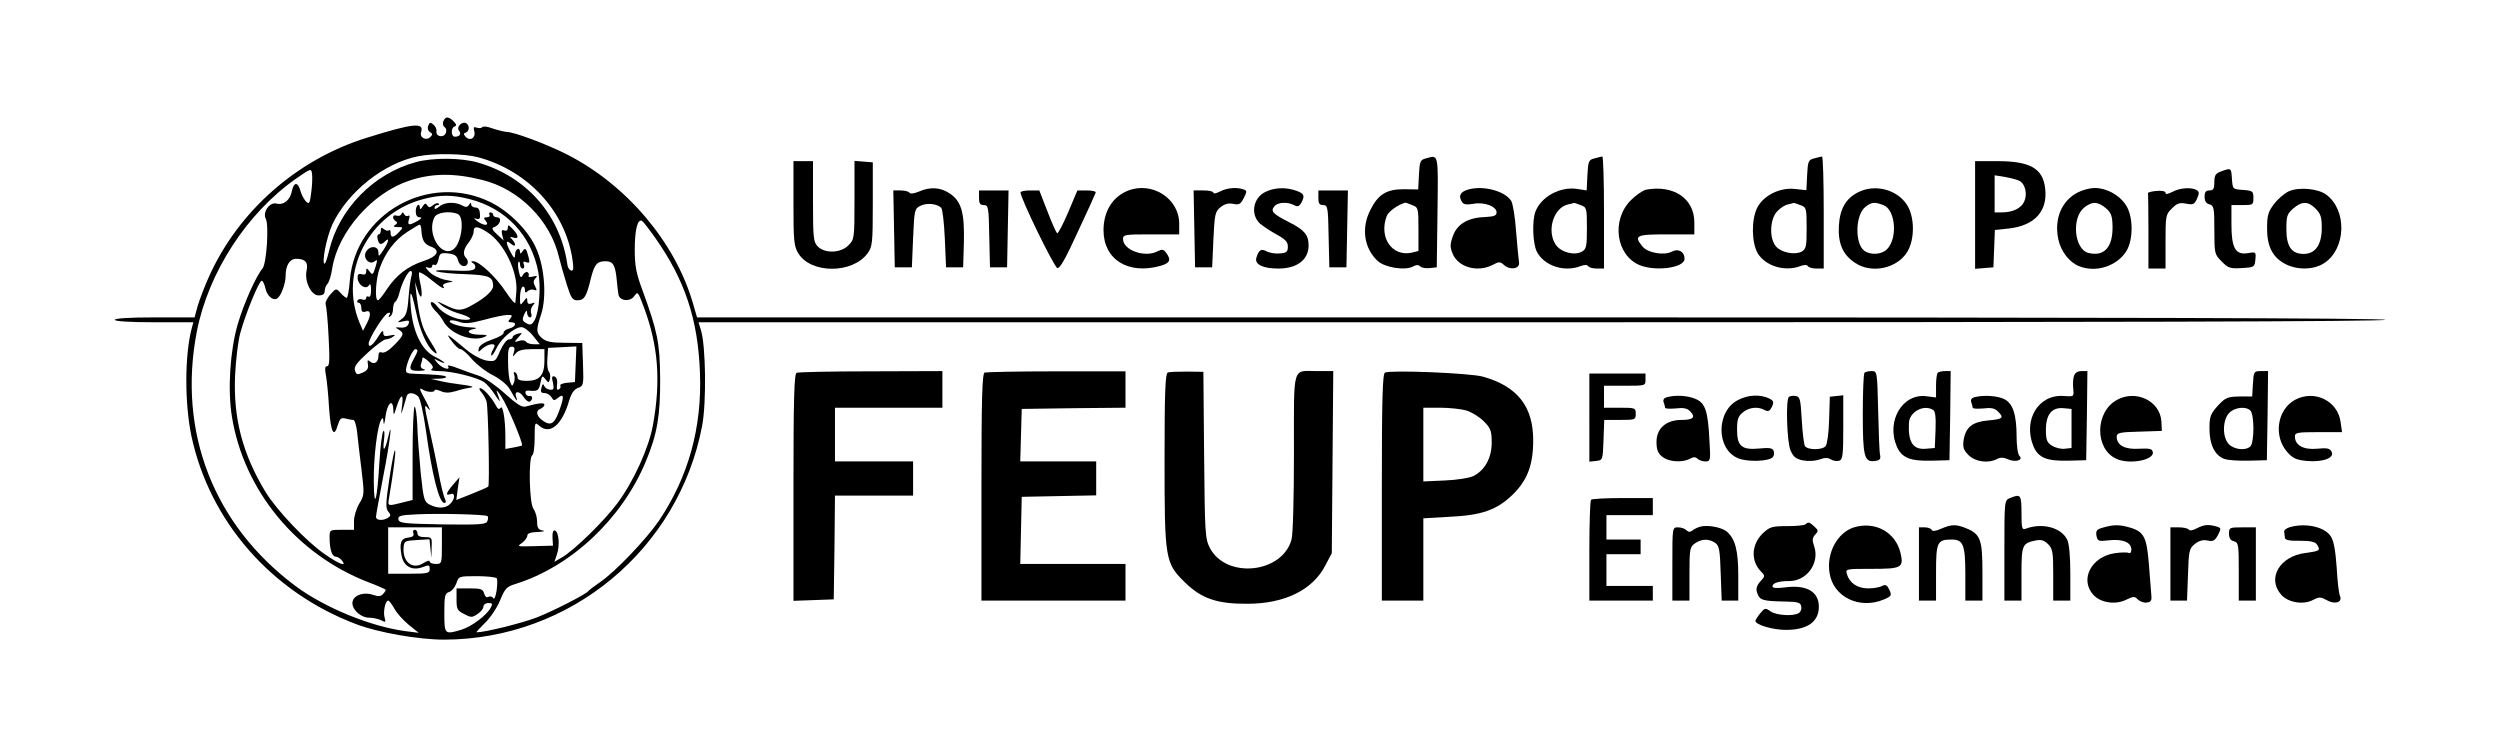 <?xml version="1.0" standalone="no"?>
<!DOCTYPE svg PUBLIC "-//W3C//DTD SVG 20010904//EN"
 "http://www.w3.org/TR/2001/REC-SVG-20010904/DTD/svg10.dtd">
<svg version="1.0" xmlns="http://www.w3.org/2000/svg"
 width="1024pt" height="309pt" viewBox="0 0 1024 309"
 preserveAspectRatio="xMidYMid meet">
<g transform="translate(0,309) scale(0.1,-0.1)"
fill="#000000" stroke="none">
<path d="M1816 2593 c-4 -9 -1 -20 5 -24 7 -4 9 -15 5 -24 -8 -21 -42 -15 -38
7 1 8 -4 21 -13 28 -12 10 -16 9 -21 -5 -4 -10 -1 -21 7 -26 11 -6 11 -11 2
-20 -17 -17 -46 -3 -38 20 13 41 -33 36 -225 -24 -284 -89 -523 -299 -644
-568 -18 -40 -38 -93 -46 -119 l-13 -48 -163 0 c-103 0 -164 -4 -164 -10 0 -6
60 -10 161 -10 l161 0 -6 -22 c-30 -111 -30 -309 -2 -444 75 -350 328 -640
676 -771 89 -34 255 -63 359 -63 517 1 961 370 1057 876 18 96 15 328 -5 392
l-10 32 3455 0 c2296 0 3454 3 3454 10 0 7 -1159 10 -3457 10 l-3458 0 -18 62
c-73 247 -270 480 -512 604 -82 42 -219 94 -252 94 -10 1 -35 7 -56 14 -20 8
-40 10 -42 5 -3 -4 -13 -5 -22 -2 -13 5 -15 2 -10 -16 6 -26 -18 -41 -36 -21
-9 10 -9 14 1 17 15 6 16 29 2 38 -17 10 -42 -15 -30 -30 11 -13 3 -25 -17
-25 -16 0 -17 37 -1 42 9 3 8 9 -4 21 -21 21 -34 21 -42 0z m142 -147 c205
-55 358 -221 387 -420 5 -36 4 -47 -6 -44 -7 2 -14 13 -15 24 -29 203 -167
361 -366 418 -68 20 -185 21 -254 2 -173 -46 -316 -192 -356 -363 -7 -29 -15
-53 -18 -53 -14 0 8 110 31 160 63 134 211 252 352 280 67 13 188 11 245 -4z
m-683 -143 c-6 -47 -8 -51 -22 -38 -8 9 -18 27 -22 42 -10 38 -27 39 -35 2 -7
-38 -33 -60 -63 -53 -29 8 -59 -36 -44 -63 13 -26 3 -184 -14 -203 -26 -31
-76 -142 -101 -227 -32 -110 -42 -269 -24 -380 49 -303 266 -566 562 -679 37
-14 68 -28 68 -30 0 -3 -5 -11 -12 -18 -9 -9 -19 -10 -38 -3 -36 13 -77 2 -85
-24 -10 -29 30 -69 67 -69 16 0 38 -5 50 -11 17 -9 19 -8 14 9 -8 23 2 72 14
72 4 0 15 -15 25 -32 9 -18 36 -48 59 -67 l41 -33 -55 7 c-143 19 -332 97
-450 185 -335 250 -483 631 -404 1041 47 243 206 488 409 629 58 40 60 41 63
19 2 -12 1 -47 -3 -76z m700 50 c152 -37 281 -168 315 -318 7 -27 21 -78 32
-112 17 -54 23 -63 43 -63 28 0 37 15 54 85 15 62 26 75 61 75 31 0 40 -15 46
-75 2 -22 5 -49 7 -60 3 -27 46 -33 64 -9 16 22 15 22 42 -49 57 -155 68 -296
36 -475 -16 -94 -79 -233 -146 -323 -54 -73 -176 -192 -227 -222 l-31 -18 10
30 c13 36 8 93 -8 98 -7 3 -11 -8 -10 -29 l2 -33 -75 -2 c-71 -2 -74 -2 -52
13 12 9 22 23 22 30 0 10 14 14 43 15 23 1 32 4 20 6 -18 3 -23 11 -23 37 0
18 -7 41 -15 52 -17 22 -21 209 -5 219 6 3 10 36 10 72 0 63 1 65 18 50 44
-40 94 2 123 101 9 30 20 47 36 53 23 8 24 12 21 96 l-3 88 -72 1 c-56 0 -77
5 -93 19 -24 22 -25 32 -4 96 24 72 15 195 -20 272 -31 72 -111 152 -187 189
-250 123 -553 -45 -576 -320 -3 -40 -9 -72 -13 -72 -4 0 -15 9 -25 20 -18 20
-18 20 -42 -6 -13 -15 -22 -33 -19 -41 3 -8 9 -68 12 -134 5 -92 4 -119 -6
-119 -9 0 -10 -10 -5 -37 4 -21 10 -82 13 -136 7 -99 20 -123 36 -67 8 25 13
30 30 26 12 -3 26 -6 33 -6 6 0 13 -23 16 -52 3 -29 11 -99 18 -154 12 -98 11
-103 -9 -136 -12 -20 -22 -52 -22 -72 l0 -36 -50 0 c-50 0 -50 0 -50 -32 0
-47 10 -78 25 -78 7 0 18 -7 25 -15 23 -28 -9 -17 -68 24 -74 50 -198 180
-245 257 -94 156 -132 302 -124 478 3 61 12 138 21 171 21 78 77 215 88 215 5
0 11 -14 15 -30 6 -32 32 -54 49 -42 16 11 34 61 34 93 0 42 17 69 43 69 37 0
50 -14 43 -47 -10 -44 18 -103 49 -103 17 0 25 5 25 18 0 10 5 23 11 29 7 7
16 36 20 65 24 149 164 308 315 358 93 31 184 32 299 3z m-50 -79 c148 -38
252 -149 280 -299 11 -62 4 -160 -15 -196 -12 -21 -18 -23 -39 -10 -12 8 -12
14 -4 33 9 18 12 19 12 6 1 -10 6 -18 12 -18 6 0 8 7 5 16 -4 9 -1 24 6 32 11
13 10 15 -4 9 -13 -4 -18 -1 -18 11 -1 15 -2 15 -15 -2 -14 -19 -15 -18 -15
16 0 20 5 40 10 43 6 3 10 -2 10 -11 0 -13 3 -15 11 -7 6 6 18 9 26 6 13 -5
13 -2 5 14 -8 15 -8 23 1 33 10 10 8 12 -11 7 -12 -3 -20 -1 -17 3 3 5 1 11
-4 15 -5 3 -14 -2 -19 -11 -8 -15 -11 -12 -17 15 -4 18 -4 35 -1 38 3 4 6 -1
6 -10 0 -9 5 -17 11 -17 6 0 8 7 5 16 -5 12 -2 15 10 10 13 -5 15 -1 9 21 -9
36 -14 41 -25 23 -7 -10 -10 -11 -10 -2 0 22 -20 13 -20 -10 -1 -20 -4 -18
-20 12 -20 39 -19 50 5 30 18 -15 20 0 3 19 -11 11 -10 13 5 8 23 -8 22 9 -3
35 -17 18 -20 19 -20 5 0 -10 -5 -14 -14 -11 -11 4 -13 0 -9 -18 l6 -23 -27
25 c-19 17 -23 26 -14 29 27 8 37 41 13 41 -8 0 -15 5 -15 10 0 6 -5 10 -11
10 -5 0 -7 -4 -4 -10 3 -5 -1 -10 -11 -10 -13 0 -14 -3 -4 -15 17 -21 -9 -21
-36 0 -14 11 -15 14 -3 9 13 -4 17 1 15 20 -1 18 -7 26 -18 26 -10 0 -18 6
-18 13 0 9 -3 8 -9 -2 -6 -10 -13 -11 -29 -2 -30 16 -73 13 -94 -6 -11 -9 -18
-11 -18 -5 0 7 5 12 12 12 6 0 8 3 5 6 -4 4 -14 1 -23 -6 -13 -11 -17 -11 -24
-1 -6 10 -10 9 -19 -5 -6 -11 -11 -13 -11 -6 0 24 -17 12 -17 -13 0 -16 5 -25
16 -25 11 -1 8 -5 -9 -15 -35 -20 -42 -18 -35 6 5 14 3 19 -3 15 -6 -3 -13 0
-16 6 -5 10 -7 10 -12 1 -3 -7 -12 -9 -20 -6 -16 6 -19 -13 -3 -23 8 -4 7 -9
-2 -15 -10 -6 -7 -9 10 -9 23 0 24 -1 6 -20 -22 -24 -35 -26 -35 -3 0 9 -3 13
-7 10 -3 -4 -12 -2 -20 4 -10 9 -13 8 -13 -5 0 -9 -4 -16 -9 -16 -5 0 -7 -9
-4 -20 6 -23 14 -25 31 -8 19 19 14 -4 -8 -37 -18 -27 -20 -28 -20 -8 0 27
-37 28 -51 1 -14 -25 15 -56 36 -38 11 9 12 6 3 -24 -10 -32 -12 -34 -24 -18
-12 15 -13 16 -14 0 0 -11 -6 -15 -18 -11 -14 3 -18 -1 -17 -17 2 -28 34 -48
46 -29 6 10 9 3 9 -19 0 -20 -4 -31 -10 -27 -5 3 -10 1 -10 -5 0 -7 -7 -10
-15 -7 -8 4 -17 2 -20 -3 -4 -6 -1 -10 4 -10 6 0 11 -9 11 -21 0 -14 5 -19 15
-16 23 10 27 -10 9 -45 l-17 -33 -15 35 c-84 206 38 445 260 504 70 19 121 19
193 0z m-51 -60 c31 -12 17 -123 -18 -146 -51 -34 -110 69 -76 133 11 19 60
26 94 13z m809 -97 c122 -173 176 -334 184 -553 9 -224 -47 -427 -168 -607
-52 -76 -178 -208 -239 -250 -25 -17 -47 -34 -50 -38 -10 -13 -136 -78 -211
-108 -60 -23 -212 -61 -247 -61 -3 0 13 17 34 38 22 21 49 61 62 92 20 49 27
57 63 68 228 71 436 266 534 501 47 113 60 188 59 341 -1 145 -11 193 -72 360
-26 70 -32 100 -32 168 0 82 12 128 30 117 5 -3 29 -34 53 -68z m-957 28 c3
-40 12 -55 39 -65 41 -15 27 -41 -30 -59 -64 -21 -112 -58 -150 -115 -16 -25
-33 -46 -37 -46 -14 0 -9 86 7 131 23 64 61 115 113 149 25 16 48 30 51 30 3
0 7 -11 7 -25z m268 -5 c69 -42 128 -163 121 -245 -2 -17 -3 -37 -4 -44 -1 -8
-18 12 -40 45 -39 59 -108 124 -133 124 -10 0 -10 -2 1 -9 8 -5 10 -14 6 -21
-5 -9 -32 -11 -93 -8 -51 3 -76 1 -63 -4 13 -4 66 -10 118 -11 96 -4 112 -10
113 -48 0 -19 -31 -48 -83 -77 -47 -27 -62 -27 -112 -2 -40 19 -40 19 -17 0
13 -11 43 -25 65 -32 53 -15 69 -28 34 -28 -40 0 -91 24 -115 54 -11 15 -23
22 -27 17 -3 -6 5 -20 17 -33 13 -12 28 -32 33 -42 27 -53 118 -88 170 -66 15
7 10 9 -22 9 -45 1 -59 17 -20 24 14 3 8 5 -15 6 -41 1 -94 18 -85 27 3 4 20
2 37 -4 24 -9 46 -7 103 8 39 11 83 20 96 20 20 0 21 -2 11 -15 -10 -12 -10
-15 4 -15 25 0 19 -19 -9 -26 -13 -3 -23 -11 -22 -17 1 -6 -20 -19 -48 -28
-32 -11 -51 -24 -54 -36 -3 -17 -2 -17 16 0 11 9 27 17 37 17 14 0 15 -4 6
-21 -7 -11 -10 -23 -7 -25 2 -3 12 11 21 30 19 40 73 86 102 86 10 0 32 -16
47 -35 l28 -35 -25 0 c-14 0 -28 5 -31 10 -4 6 -16 8 -28 4 -22 -7 -22 -6 -4
14 18 20 18 20 -2 15 -12 -3 -21 -9 -21 -14 0 -5 -7 -9 -15 -9 -9 0 -24 -20
-36 -46 -19 -45 -20 -46 -56 -41 -20 4 -56 22 -82 44 -84 70 -87 71 -61 36 13
-18 29 -33 36 -33 7 0 28 -18 47 -41 19 -22 59 -53 88 -67 33 -18 58 -39 70
-61 20 -37 33 -54 24 -29 -11 27 12 29 29 3 9 -14 21 -23 26 -20 14 8 12 26
-1 23 -6 -2 -14 3 -16 10 -3 9 2 13 13 12 36 -4 42 0 48 33 6 29 8 30 20 14
13 -17 14 -16 19 2 2 11 0 24 -5 29 -5 5 -8 29 -6 53 l3 44 58 3 58 3 -3 -73
-3 -73 -33 -3 c-18 -2 -30 -7 -27 -12 3 -5 0 -12 -6 -15 -7 -5 -10 2 -7 21 2
16 -2 29 -11 32 -10 3 -12 -3 -6 -26 5 -25 3 -30 -12 -28 -10 0 -21 8 -24 15
-4 11 -7 9 -11 -7 -5 -17 -2 -22 12 -22 11 0 23 -8 29 -17 8 -14 11 -15 25 -4
25 21 28 9 10 -42 -21 -62 -36 -73 -68 -52 -29 19 -34 43 -11 51 8 4 15 11 15
16 0 10 -24 7 -76 -7 -15 -5 -36 8 -86 53 -36 33 -83 65 -104 72 -22 7 -61 21
-87 31 -27 11 -46 15 -42 9 12 -19 -22 -10 -41 11 -19 22 -19 22 4 10 12 -6
22 -9 22 -7 0 3 -18 15 -41 26 -52 27 -87 99 -96 197 -7 85 1 80 21 -14 15
-74 44 -140 70 -162 23 -20 20 -8 -16 49 -30 48 -40 87 -53 190 l-5 45 11 -35
c15 -45 22 -25 11 28 -6 23 -7 43 -5 46 3 3 25 -10 48 -29 41 -34 62 -45 50
-26 -3 5 7 11 22 14 25 3 23 4 -14 11 -23 5 -52 19 -65 33 -17 18 -18 22 -5
17 10 -3 17 -1 17 6 0 6 5 8 10 5 6 -4 13 7 16 22 5 26 9 28 40 25 26 -3 36
-10 40 -28 4 -14 14 -24 24 -24 18 0 22 22 7 36 -12 13 -8 35 13 61 11 14 20
34 20 44 0 24 15 24 54 -1z m-309 -182 c-4 -13 -9 -53 -12 -91 -4 -54 -10 -71
-27 -83 -21 -16 -21 -16 6 -10 22 5 26 3 22 -9 -6 -15 -16 -19 -44 -16 -11 1
-11 -1 3 -9 24 -15 22 -22 -18 -63 -21 -22 -41 -34 -50 -31 -10 4 -15 0 -15
-14 0 -26 -17 -37 -34 -23 -10 9 -12 6 -9 -11 3 -17 -3 -26 -21 -34 -22 -10
-26 -9 -32 8 -5 16 7 32 53 74 32 29 65 54 73 54 8 0 22 5 30 11 12 8 9 9 -12
5 -22 -5 -28 -3 -28 11 0 12 -6 8 -19 -13 -22 -37 -41 -51 -41 -32 0 21 63
121 79 126 9 3 11 0 6 -8 -5 -9 -4 -11 3 -6 7 4 12 18 12 31 0 13 4 26 9 29 5
3 12 18 16 33 10 43 36 93 47 93 6 0 7 -9 3 -22z m420 -310 c-6 -21 -5 -22 8
-5 10 12 29 17 66 17 l51 0 0 -47 c0 -60 -20 -83 -72 -83 -26 0 -38 4 -38 14
0 8 -4 18 -10 21 -6 3 -7 -1 -4 -9 3 -9 3 -24 -1 -33 -7 -17 -8 -16 -15 2 -5
11 -9 48 -9 83 -1 50 2 62 15 62 11 0 14 -6 9 -22z m-395 5 c-1 -5 -7 -19 -15
-33 -23 -41 -19 -50 23 -49 20 1 29 3 19 6 -11 3 -16 10 -13 20 3 8 6 20 6 26
0 6 11 0 25 -13 19 -18 22 -26 13 -32 -8 -4 5 -8 31 -8 52 0 157 -26 185 -46
11 -8 31 -31 44 -52 13 -20 22 -30 19 -22 -3 8 -8 24 -12 35 -4 11 5 2 19 -20
25 -38 91 -195 84 -200 -2 -1 -18 -5 -35 -8 l-33 -6 0 52 c0 70 -11 132 -20
116 -6 -8 -12 -4 -20 12 -16 31 -51 69 -63 69 -6 0 -3 -8 5 -17 9 -10 18 -27
21 -38 7 -24 13 -342 7 -348 -3 -3 -33 -16 -68 -30 l-63 -25 6 46 7 47 -26
-30 c-29 -34 -33 -47 -11 -39 20 8 20 -20 -1 -40 -19 -19 -50 -20 -84 -3 -23
12 -25 20 -37 132 -6 66 -13 155 -14 197 -2 42 -7 74 -11 72 -4 -3 -8 -90 -8
-193 l0 -189 -44 -11 c-60 -15 -58 -15 -52 22 19 113 28 189 24 192 -3 3 -13
-49 -23 -115 -15 -100 -16 -122 -5 -135 12 -14 11 -18 -1 -26 -21 -13 -49 -11
-49 4 0 7 14 82 30 167 28 142 40 248 19 156 -13 -56 -23 -60 -16 -7 3 24 2
40 -3 35 -5 -5 -12 -63 -16 -128 -9 -158 -22 -201 -23 -78 -1 96 14 225 30
252 6 12 9 9 10 -10 1 -14 5 -3 8 24 7 54 30 76 32 29 1 -27 2 -26 13 9 17 55
30 59 23 8 -6 -48 -6 -49 19 38 5 16 29 15 47 -2 8 -8 21 -66 31 -135 26 -189
55 -301 76 -301 7 0 8 6 2 18 -5 9 -17 58 -26 107 -10 50 -26 129 -37 176 -23
105 -23 108 -3 83 9 -10 4 3 -10 30 -30 55 -31 60 -14 50 17 -11 48 -12 48 -3
0 5 11 3 25 -3 19 -8 34 -8 62 0 21 7 49 13 63 15 14 2 -2 7 -35 11 -33 4 -76
11 -95 16 l-35 8 34 1 c19 1 31 4 28 8 -6 6 -44 9 -130 12 -33 1 -37 4 -33 24
6 32 28 77 38 77 4 0 8 -3 8 -7z m287 -677 c3 -3 3 -12 -1 -21 -5 -13 -30 -15
-183 -13 -158 3 -178 5 -181 20 -3 15 8 18 70 21 90 5 288 0 295 -7z m-187
-121 c0 -73 -1 -75 -25 -75 -14 0 -25 5 -25 10 0 6 -11 3 -25 -6 -44 -29 -86
3 -82 62 2 28 5 29 54 32 l52 3 4 -38 4 -38 1 43 c2 40 1 42 -28 42 -20 0 -30
5 -30 15 0 8 -5 15 -11 15 -6 0 -9 -6 -6 -14 4 -10 -2 -16 -21 -18 -30 -3 -37
-22 -27 -74 8 -44 43 -63 86 -47 26 10 29 9 29 -8 0 -17 -8 -19 -85 -19 l-85
0 0 95 0 95 110 0 110 0 0 -75z m225 -134 c3 -6 2 -28 -1 -51 -4 -25 -10 -37
-14 -30 -4 7 -13 9 -20 5 -7 -4 -13 1 -17 14 -5 18 -13 21 -59 21 l-54 0 0
-45 c0 -40 3 -46 31 -60 28 -15 33 -15 55 0 13 8 24 22 24 30 0 8 9 15 20 15
17 0 19 -3 10 -19 -16 -31 -78 -77 -119 -90 -70 -21 -71 -20 -71 68 0 70 2 80
19 86 11 3 24 19 30 35 10 30 11 30 85 30 41 0 77 -4 81 -9z"/>
<path d="M5840 2441 c-23 -6 -25 -12 -28 -67 l-3 -60 -59 1 c-71 0 -105 -21
-137 -85 -38 -74 -26 -157 30 -209 30 -27 111 -40 144 -23 14 8 23 8 30 1 6
-6 23 -9 39 -7 l29 3 3 228 c3 243 5 233 -48 218z m-56 -191 c25 -9 26 -12 26
-99 l0 -89 -28 -7 c-81 -17 -135 63 -102 150 8 20 48 48 77 55 1 0 13 -4 27
-10z"/>
<path d="M6530 2441 c-23 -6 -25 -12 -28 -69 l-3 -62 -38 6 c-70 11 -148 -31
-172 -93 -14 -38 -11 -131 6 -164 30 -58 112 -85 179 -59 16 6 27 6 31 0 4 -6
19 -10 36 -10 l29 0 0 230 c0 127 -3 230 -7 229 -5 -1 -19 -4 -33 -8z m-56
-191 c25 -9 26 -12 26 -94 0 -76 -2 -86 -21 -97 -32 -17 -86 -2 -107 29 -38
58 -8 153 52 165 11 2 22 5 23 6 1 0 13 -3 27 -9z"/>
<path d="M7430 2441 c-23 -6 -25 -12 -28 -68 l-3 -62 -47 5 c-61 7 -128 -26
-154 -76 -25 -49 -24 -144 2 -188 32 -52 111 -76 174 -52 16 6 27 6 31 0 4 -6
19 -10 36 -10 l29 0 0 230 c0 127 -3 230 -7 229 -5 -1 -19 -4 -33 -8z m-56
-191 c25 -9 26 -12 26 -94 0 -76 -2 -86 -21 -97 -28 -14 -82 -4 -104 21 -29
32 -26 112 4 144 13 14 33 27 45 29 11 2 22 5 23 6 1 0 13 -3 27 -9z"/>
<path d="M3250 2258 c0 -156 2 -176 20 -206 52 -84 222 -84 284 1 19 26 21 42
21 200 l0 172 -37 3 -38 3 0 -161 c0 -158 -1 -161 -25 -185 -31 -32 -96 -34
-125 -5 -18 18 -20 33 -20 185 l0 165 -40 0 -40 0 0 -172z"/>
<path d="M8090 2209 l0 -220 38 3 37 3 3 76 3 77 57 6 c106 12 160 71 149 164
-9 82 -61 112 -197 112 l-90 0 0 -221z m182 140 c24 -13 33 -55 19 -85 -12
-27 -47 -44 -92 -44 l-29 0 0 76 0 76 43 -7 c23 -4 50 -11 59 -16z"/>
<path d="M9098 2388 c-23 -8 -28 -16 -28 -44 0 -27 -4 -34 -20 -34 -15 0 -20
-7 -20 -26 0 -17 6 -28 20 -31 18 -5 20 -14 20 -105 0 -97 1 -100 30 -129 26
-27 35 -30 82 -27 52 3 53 4 56 35 3 31 2 32 -31 26 -51 -8 -67 21 -67 119 l0
78 45 0 c43 0 45 1 45 29 0 28 -3 30 -42 33 -43 3 -43 3 -46 46 -3 45 -3 45
-44 30z"/>
<path d="M3763 2305 c-19 -8 -35 -10 -38 -4 -4 5 -20 9 -36 9 l-30 0 3 -157 3
-158 35 0 35 0 5 120 c5 115 6 120 30 132 26 13 67 9 85 -8 6 -6 12 -63 15
-127 l5 -117 35 0 35 0 3 101 c3 123 -10 169 -57 201 -38 26 -81 29 -128 8z"/>
<path d="M4620 2309 c-63 -25 -100 -85 -100 -162 0 -120 101 -183 233 -146 39
11 45 24 24 53 -11 15 -17 16 -35 7 -52 -28 -142 4 -142 50 0 18 8 19 115 19
l115 0 0 44 c0 103 -111 174 -210 135z"/>
<path d="M4998 2306 c-16 -8 -28 -11 -28 -5 0 5 -18 9 -40 9 l-41 0 3 -157 3
-158 35 0 35 0 5 113 c5 105 7 115 29 133 17 14 33 18 52 14 24 -5 30 -2 43
23 14 27 14 31 0 36 -27 10 -68 7 -96 -8z"/>
<path d="M5183 2304 c-51 -25 -62 -93 -22 -130 12 -10 42 -30 67 -44 37 -20
47 -31 47 -50 0 -21 -5 -26 -32 -28 -18 -2 -42 2 -54 8 -23 13 -33 7 -43 -26
-8 -27 27 -44 90 -44 77 0 124 36 124 95 0 43 -17 63 -80 95 -67 34 -77 45
-60 65 14 17 53 19 80 5 15 -8 21 -6 30 9 16 30 12 38 -21 50 -44 15 -88 13
-126 -5z"/>
<path d="M6003 2310 c-24 -10 -29 -26 -14 -48 6 -10 19 -11 45 -7 44 9 96 -10
96 -35 0 -13 -10 -17 -47 -19 -70 -2 -115 -29 -132 -78 -12 -34 -12 -46 -1
-72 23 -56 102 -78 164 -46 26 14 31 14 47 -1 25 -22 65 -15 61 11 -2 11 -7
67 -12 126 -4 58 -13 114 -20 126 -28 44 -127 67 -187 43z"/>
<path d="M6742 2313 c-13 -3 -41 -22 -62 -43 -81 -81 -61 -226 36 -266 66 -27
184 -11 184 26 0 29 -25 43 -51 30 -32 -18 -100 -6 -121 20 -37 45 -27 50 97
50 l115 0 0 49 c0 98 -85 155 -198 134z"/>
<path d="M7612 2303 c-51 -25 -76 -68 -80 -138 -4 -72 16 -119 67 -152 67 -45
171 -23 213 45 32 52 31 147 -3 196 -41 60 -129 83 -197 49z m102 -53 c50 -18
60 -136 15 -181 -22 -22 -67 -25 -93 -6 -39 29 -37 146 4 179 25 20 38 22 74
8z"/>
<path d="M8511 2302 c-67 -34 -98 -109 -80 -193 11 -50 46 -95 87 -110 69 -27
154 2 192 63 29 48 28 144 -3 189 -27 41 -79 69 -127 69 -19 0 -50 -8 -69 -18z
m115 -65 c22 -19 26 -32 27 -75 1 -85 -34 -124 -99 -108 -58 15 -70 144 -17
186 33 26 56 25 89 -3z"/>
<path d="M8898 2304 c-18 -9 -28 -11 -28 -4 0 7 -15 10 -37 8 -21 -2 -37 -6
-35 -10 1 -5 2 -75 2 -158 l0 -150 35 0 35 0 0 110 c0 106 1 112 26 136 20 21
31 25 58 20 29 -6 34 -3 45 20 10 22 9 29 -1 35 -20 13 -70 10 -100 -7z"/>
<path d="M9374 2306 c-17 -8 -44 -31 -59 -51 -24 -31 -29 -47 -29 -98 -1 -74
22 -121 74 -148 49 -26 118 -25 161 4 89 59 93 217 7 280 -34 25 -113 32 -154
13z m111 -71 c20 -20 25 -34 25 -78 0 -69 -26 -107 -74 -107 -50 0 -71 30 -71
102 0 53 3 62 28 84 36 31 62 30 92 -1z"/>
<path d="M4010 2280 c0 -23 4 -30 20 -30 18 0 20 -8 22 -127 l3 -128 35 0 35
0 3 158 3 157 -61 0 -60 0 0 -30z"/>
<path d="M4180 2302 c0 -24 138 -307 151 -310 11 -2 35 42 84 149 39 83 72
156 73 160 2 5 -14 9 -36 9 l-39 0 -38 -90 c-21 -49 -41 -88 -45 -85 -4 2 -22
43 -40 90 l-33 85 -38 0 c-22 0 -39 -4 -39 -8z"/>
<path d="M5400 2280 c0 -23 4 -30 20 -30 18 0 20 -8 22 -127 l3 -128 35 0 35
0 3 158 3 157 -61 0 -60 0 0 -30z"/>
<path d="M3263 1563 c-10 -4 -13 -107 -13 -469 l0 -465 83 3 82 3 3 213 2 212
160 0 160 0 0 70 0 70 -160 0 -160 0 0 110 0 110 220 0 220 0 0 75 0 75 -292
-1 c-161 0 -299 -3 -305 -6z"/>
<path d="M4033 1564 c-10 -5 -13 -108 -13 -470 l0 -464 295 0 295 0 0 75 0 75
-215 0 -216 0 3 138 3 137 153 3 152 3 0 69 0 70 -155 0 -156 0 3 108 3 107
213 3 212 2 0 75 0 74 -282 0 c-156 0 -289 -3 -295 -5z"/>
<path d="M4783 1564 c-10 -4 -13 -85 -13 -353 0 -414 2 -427 85 -508 67 -65
131 -87 255 -86 152 0 268 57 319 158 l26 49 3 373 3 373 -65 0 c-105 0 -96
32 -96 -334 0 -180 -4 -337 -10 -356 -38 -139 -267 -162 -334 -35 -20 38 -21
58 -24 381 l-3 341 -67 1 c-37 0 -73 -1 -79 -4z"/>
<path d="M5673 1564 c-10 -4 -13 -108 -13 -470 l0 -464 85 0 85 0 0 169 0 168
103 6 c137 6 198 28 264 92 59 58 83 121 83 221 0 139 -64 221 -205 261 -50
15 -377 28 -402 17z m332 -155 c21 -6 54 -26 72 -44 29 -29 33 -39 33 -88 0
-63 -28 -113 -75 -137 -17 -8 -68 -16 -117 -18 l-88 -4 0 151 0 151 68 0 c37
0 85 -5 107 -11z"/>
<path d="M7637 1563 c-4 -3 -7 -79 -7 -168 0 -176 6 -200 51 -193 18 2 23 8
20 23 -3 11 -6 93 -8 183 -4 161 -4 162 -27 162 -12 0 -26 -3 -29 -7z"/>
<path d="M7937 1563 c-4 -3 -7 -28 -7 -54 l0 -47 -39 5 c-98 13 -166 -101
-122 -205 20 -47 54 -61 142 -59 l74 2 3 183 2 182 -23 0 c-13 0 -27 -3 -30
-7z m-19 -152 c9 -5 12 -29 10 -82 l-3 -74 -36 -3 c-53 -5 -74 26 -70 106 2
45 61 77 99 53z"/>
<path d="M8495 1550 c-4 -11 -5 -35 -3 -53 3 -32 3 -32 -39 -29 -104 8 -168
-99 -124 -206 20 -47 54 -61 142 -59 l74 2 3 183 2 182 -24 0 c-16 0 -27 -7
-31 -20z m-10 -215 l0 -80 -28 -3 c-16 -2 -39 4 -53 13 -20 13 -24 24 -24 65
0 63 25 93 73 88 l32 -3 0 -80z"/>
<path d="M9228 1518 l-3 -52 -53 0 c-49 -1 -57 -5 -88 -38 -30 -34 -34 -44
-34 -94 0 -64 21 -108 59 -123 14 -6 60 -9 101 -8 l75 2 3 183 2 182 -29 0
c-29 0 -30 -2 -33 -52z m-10 -110 c7 -7 12 -39 12 -73 0 -34 -5 -66 -12 -73
-19 -19 -66 -14 -88 8 -28 28 -27 98 0 128 23 24 69 29 88 10z"/>
<path d="M6510 1379 l0 -180 28 3 c27 3 27 4 30 86 l3 82 64 0 c63 0 65 1 65
25 0 24 -2 25 -65 25 l-65 0 0 45 0 45 85 0 c84 0 85 0 85 25 l0 25 -115 0
-115 0 0 -181z"/>
<path d="M6827 1463 c-11 -3 -16 -10 -13 -20 3 -8 6 -18 6 -23 0 -4 19 -5 43
-3 32 4 48 1 60 -12 24 -24 12 -35 -36 -35 -63 0 -102 -35 -102 -90 0 -32 6
-47 24 -61 26 -21 81 -25 113 -8 14 8 23 8 31 0 6 -6 21 -11 32 -11 21 0 22 4
17 83 -6 124 -17 156 -57 173 -33 14 -81 17 -118 7z"/>
<path d="M7120 1452 c-91 -45 -92 -201 -1 -239 38 -16 125 -13 142 4 5 5 7 17
4 26 -5 12 -17 14 -58 10 -73 -7 -92 9 -92 77 0 42 4 55 24 71 25 21 62 25 90
9 14 -7 20 -4 29 14 9 20 7 25 -14 35 -36 16 -84 14 -124 -7z"/>
<path d="M7327 1464 c-13 -13 -8 -183 7 -219 12 -27 22 -35 52 -41 22 -4 50
-2 67 4 21 8 34 8 47 0 9 -6 25 -8 34 -5 14 5 16 25 16 137 l0 131 -27 -3 -28
-3 -3 -94 c-1 -52 -8 -101 -14 -108 -13 -17 -74 -17 -85 0 -4 6 -10 55 -13
107 -5 86 -7 95 -25 98 -12 2 -24 0 -28 -4z"/>
<path d="M8087 1463 c-11 -3 -16 -10 -13 -20 3 -8 6 -18 6 -23 0 -4 19 -5 43
-3 32 4 48 1 60 -12 27 -26 21 -32 -39 -37 -65 -6 -92 -27 -101 -80 -4 -30 -1
-41 20 -62 28 -28 81 -35 117 -16 13 7 27 7 44 -1 30 -14 65 -4 48 13 -7 7
-12 41 -12 78 0 92 -15 137 -50 155 -28 14 -84 18 -123 8z"/>
<path d="M8671 1452 c-90 -49 -92 -200 -3 -241 52 -25 156 -6 150 27 -3 14
-12 16 -56 14 -58 -4 -92 14 -92 49 0 16 11 19 93 21 l92 3 -2 40 c-6 83 -104
130 -182 87z"/>
<path d="M9400 1452 c-73 -40 -89 -149 -31 -214 22 -25 37 -32 79 -36 66 -6
116 12 102 38 -7 14 -19 16 -60 12 -55 -5 -90 14 -90 50 0 16 9 18 96 18 l97
0 -6 42 c-12 87 -108 133 -187 90z"/>
<path d="M8233 1050 c-23 -9 -23 -11 -23 -215 l0 -205 35 0 35 0 0 109 c0 118
3 126 57 137 24 5 36 1 52 -15 19 -19 21 -33 21 -126 l0 -105 35 0 35 0 0 113
c0 69 -5 122 -13 137 -25 50 -103 70 -171 44 -14 -5 -16 4 -16 65 0 75 -3 79
-47 61z"/>
<path d="M6517 1043 c-4 -3 -7 -98 -7 -210 l0 -203 130 0 130 0 0 30 0 30 -95
0 -95 0 0 65 0 65 70 0 70 0 0 30 0 30 -70 0 -70 0 0 50 0 50 95 0 95 0 0 35
0 35 -123 0 c-68 0 -127 -3 -130 -7z"/>
<path d="M7396 943 c-4 -5 -39 -8 -76 -8 -62 0 -71 -3 -99 -29 -48 -46 -51
-115 -6 -159 15 -15 15 -18 -5 -39 -13 -14 -18 -29 -14 -42 11 -35 19 -38 119
-40 50 -1 60 -4 63 -20 2 -10 -2 -22 -10 -27 -22 -14 -92 -10 -116 7 -21 15
-24 14 -42 -8 -11 -13 -19 -27 -20 -31 0 -16 71 -37 125 -37 88 0 135 33 135
95 0 62 -51 91 -139 79 -32 -4 -51 -3 -51 4 0 14 25 22 69 22 72 0 125 74 102
142 -9 25 -8 35 4 48 14 15 13 18 -3 33 -21 19 -25 20 -36 10z"/>
<path d="M6965 933 c-11 -3 -26 -10 -33 -16 -9 -7 -16 -7 -24 1 -7 7 -22 12
-35 12 -23 0 -23 0 -23 -150 l0 -150 35 0 35 0 0 109 c0 102 2 111 22 125 28
20 58 20 84 2 16 -12 19 -29 22 -125 l4 -111 34 0 34 0 0 100 c0 105 -12 151
-46 182 -21 18 -78 29 -109 21z"/>
<path d="M7594 930 c-68 -21 -114 -106 -100 -188 15 -97 122 -149 221 -108 33
14 34 17 24 40 -10 20 -15 23 -30 16 -10 -6 -35 -10 -57 -10 -44 0 -76 22 -87
58 -6 22 -6 22 104 22 121 0 130 5 115 67 -21 84 -104 129 -190 103z"/>
<path d="M7950 924 c-22 -10 -36 -11 -38 -4 -2 5 -15 10 -28 10 l-24 0 0 -150
0 -150 35 0 35 0 0 115 c0 125 5 135 64 135 47 0 56 -21 56 -141 l0 -109 35 0
35 0 0 118 c0 132 -8 154 -66 178 -42 17 -60 17 -104 -2z"/>
<path d="M8614 929 c-26 -7 -30 -13 -27 -33 5 -23 8 -24 52 -19 55 6 91 -8 91
-38 0 -11 -5 -17 -10 -14 -6 3 -31 3 -58 -1 -95 -14 -144 -106 -89 -169 29
-34 92 -44 137 -21 29 14 34 14 47 0 9 -8 25 -14 37 -12 16 2 20 9 18 28 -1
14 -6 71 -10 127 -9 114 -20 136 -81 153 -42 12 -65 11 -107 -1z"/>
<path d="M8998 926 c-16 -9 -30 -11 -33 -5 -4 5 -22 9 -41 9 l-34 0 0 -150 0
-150 34 0 34 0 4 106 c3 98 5 107 28 126 17 13 33 18 52 14 23 -5 30 -1 43 23
14 27 13 29 -8 35 -34 9 -49 7 -79 -8z"/>
<path d="M9380 931 c-14 -4 -25 -12 -24 -19 1 -7 2 -18 3 -25 1 -9 19 -13 61
-12 43 0 63 -4 70 -15 16 -25 12 -27 -47 -35 -105 -13 -158 -103 -100 -170 28
-33 91 -44 132 -22 25 13 31 12 55 -1 33 -19 65 -10 55 16 -5 9 -11 62 -14
118 -5 70 -12 109 -24 127 -25 39 -102 56 -167 38z"/>
<path d="M9130 904 c0 -17 6 -28 20 -31 19 -5 20 -14 20 -124 l0 -119 35 0 35
0 0 150 0 150 -55 0 c-53 0 -55 -1 -55 -26z"/>
</g>
</svg>
